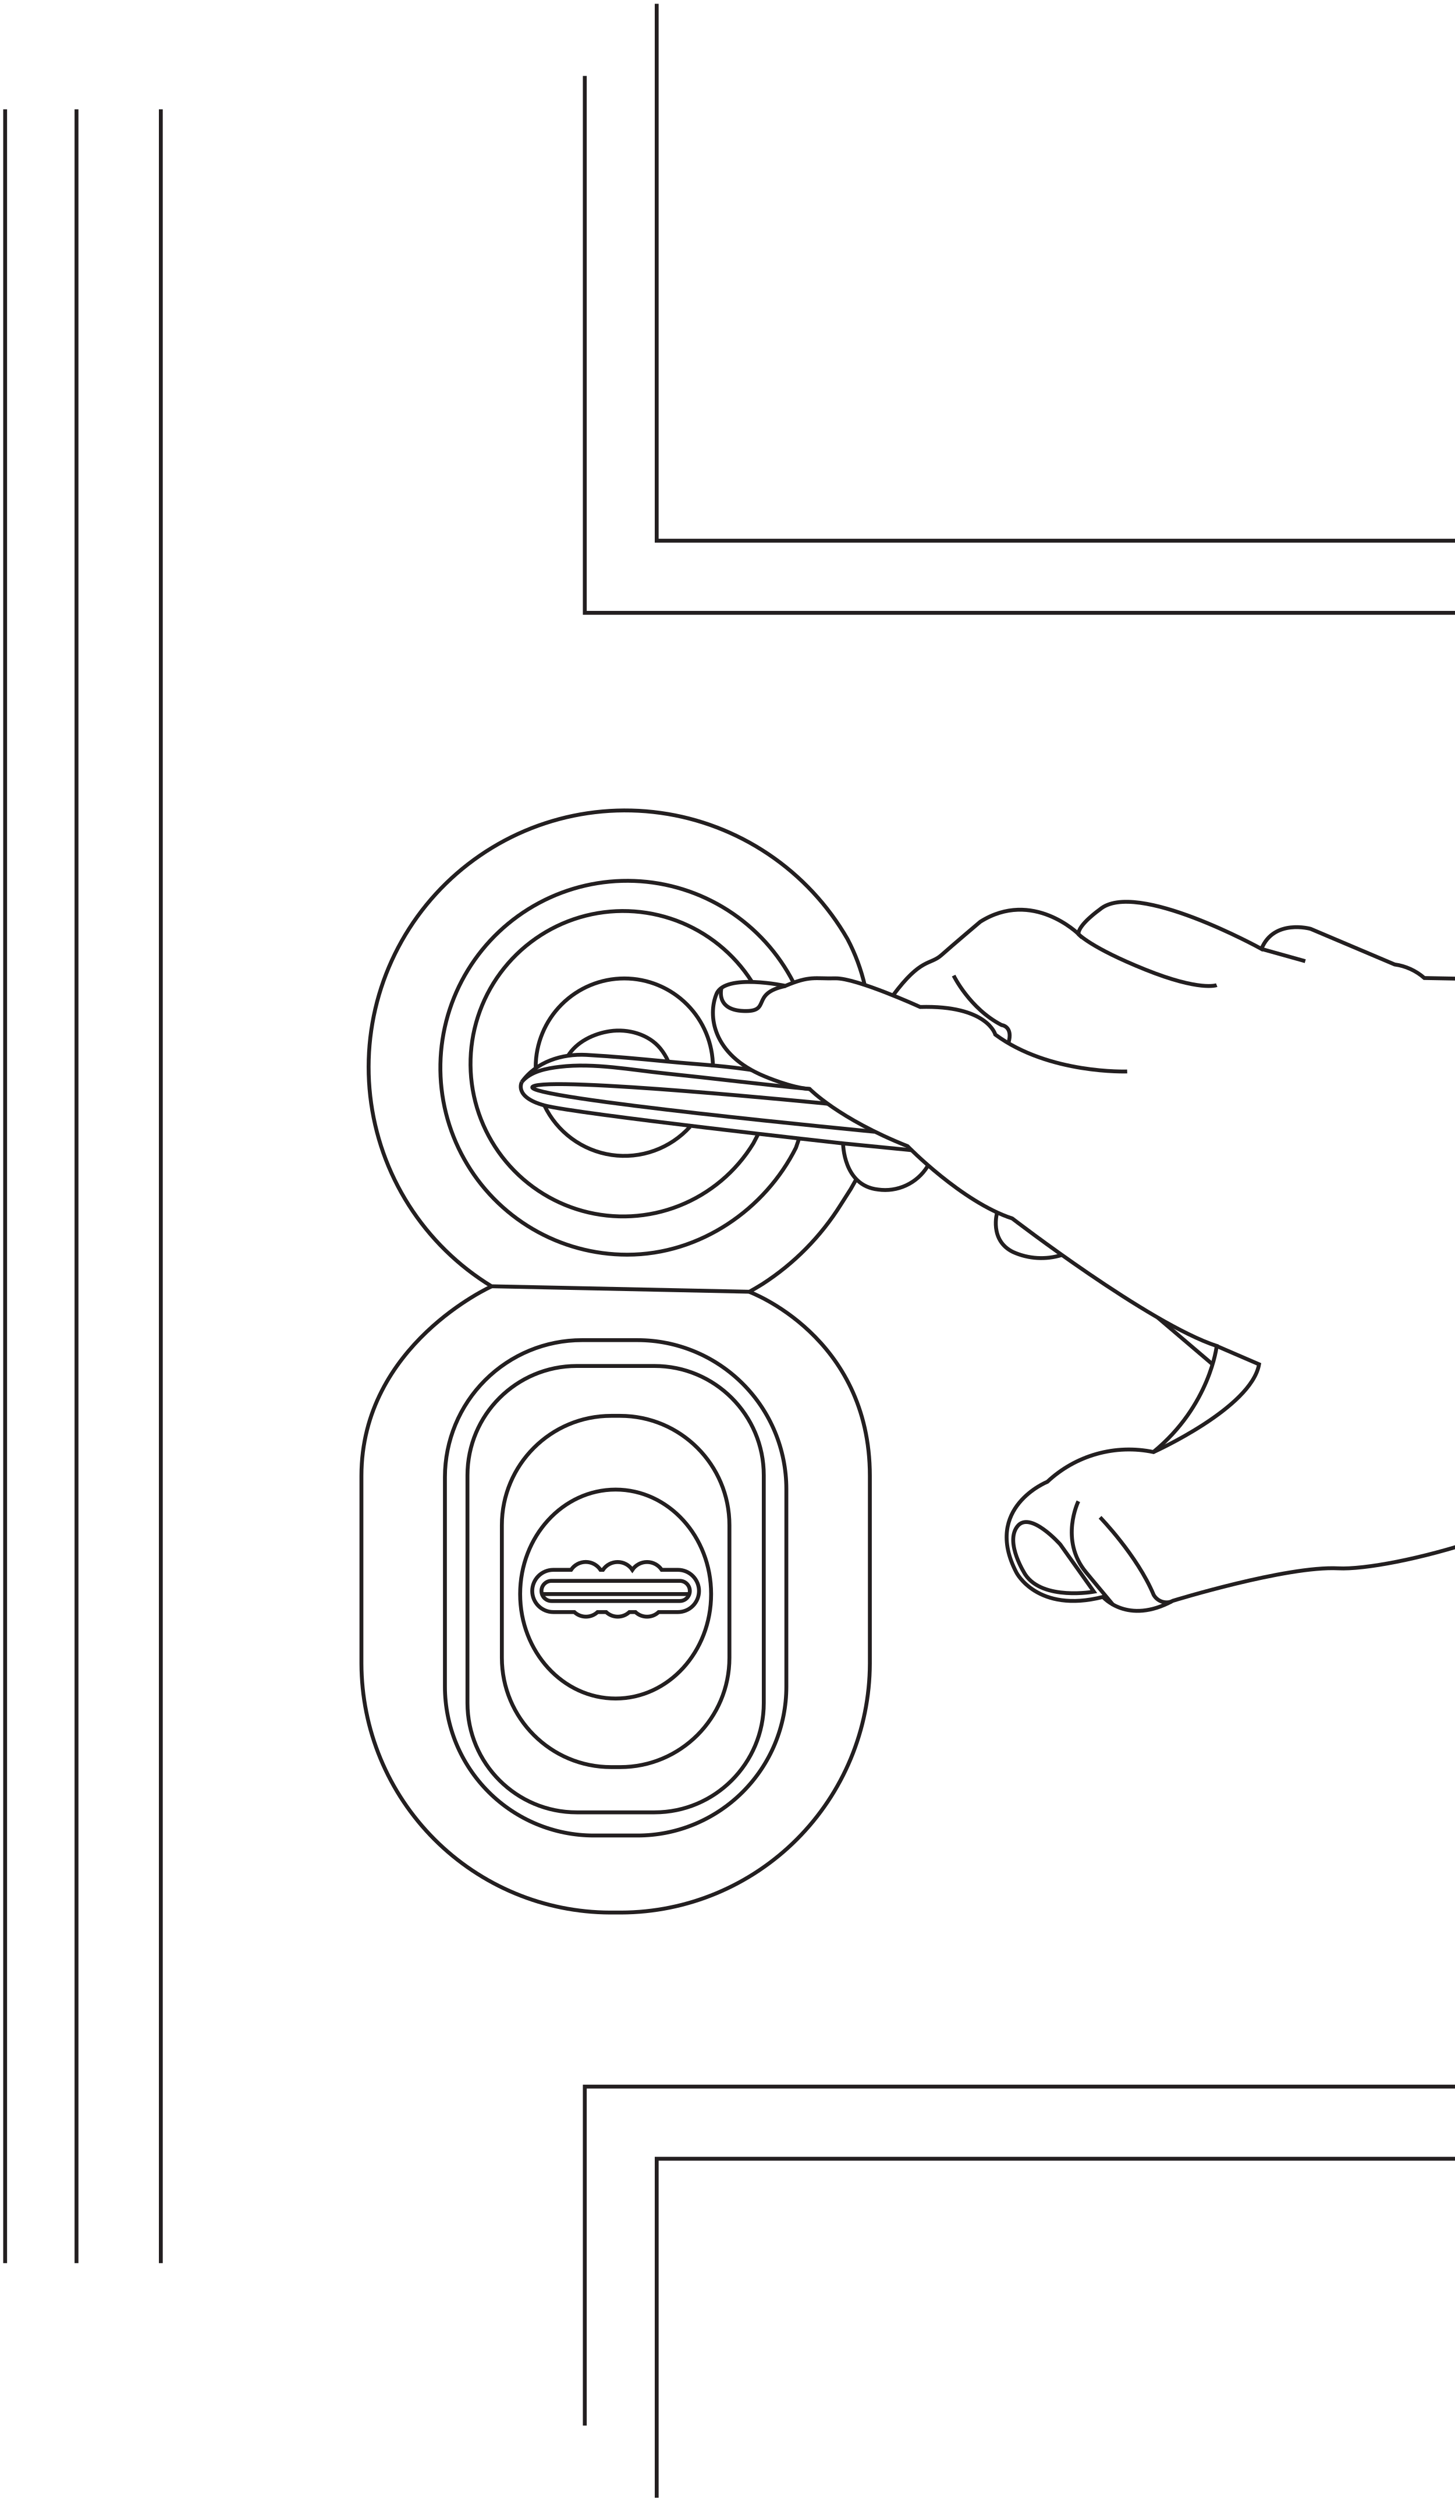 <svg width="283" height="486" viewBox="0 0 283 486" fill="none" xmlns="http://www.w3.org/2000/svg">
<path d="M316.857 228.392C316.909 228.671 316.97 228.951 317.03 229.23C318.086 234.073 319.421 238.901 320.802 243.676C322.182 248.451 323.925 253.377 326.694 257.647C330.02 262.784 334.697 266.881 339.314 270.901C339.043 270.683 334.999 273.165 334.509 273.451L331.333 275.118L324.083 278.89L314.857 283.741C305.051 296.565 270.349 305.369 260.286 304.863C250.222 304.358 228.104 311.177 228.104 311.177C219.301 315.983 214.525 310.423 214.525 310.423C201.701 313.69 197.673 305.64 197.673 305.64C191.14 293.072 203.708 288.041 203.708 288.041C206.427 285.49 209.722 283.632 213.312 282.625C216.902 281.617 220.683 281.49 224.332 282.255C235.391 273.202 236.651 261.638 236.651 261.638C223.42 257.285 196.888 236.856 196.888 236.856C187.081 233.65 176.52 222.802 176.52 222.802C163.039 217.431 157.472 211.675 157.472 211.675C153.987 211.487 148.706 209.224 148.706 209.224C138.424 204.984 137.67 197.252 139.367 193.193C141.064 189.135 152.757 191.639 152.757 191.639C157.57 189.61 158.415 190.274 162.473 190.176C166.532 190.078 178.972 195.743 178.972 195.743C192.083 195.366 193.591 201.114 193.591 201.114C204.055 208.846 219.24 208.281 219.24 208.281" stroke="#231F20" stroke-width="0.754" stroke-miterlimit="10"/>
<path d="M173.668 193.517C179.213 186.079 180.857 187.664 183.12 185.649C185.383 183.635 190.664 179.177 190.664 179.177C200.848 172.765 209.772 181.561 209.772 181.561C209.652 179.803 213.921 176.785 213.921 176.785C220.839 170.879 245.356 184.457 245.356 184.457C247.748 178.543 254.914 180.557 254.914 180.557L271.254 187.475C273.4 187.77 275.412 188.688 277.04 190.115L283.452 190.236C289.864 190.364 310.361 200.548 313.378 202.057C315.269 202.979 317.316 203.534 319.413 203.694C318.757 203.694 317.46 207.466 317.309 207.873C315.37 213.26 315.355 218.819 316.162 224.334C316.162 224.334 314.525 227.231 317.06 229.23" stroke="#231F20" stroke-width="0.754" stroke-miterlimit="10"/>
<path d="M253.875 186.841L245.328 184.457" stroke="#231F20" stroke-width="0.754" stroke-miterlimit="10"/>
<path d="M236.651 191.496C236.651 191.496 233.415 192.755 222.77 188.478C212.126 184.201 209.742 181.561 209.742 181.561" stroke="#231F20" stroke-width="0.754" stroke-miterlimit="10"/>
<path d="M209.743 291.828C209.743 291.828 206.016 299.372 211.252 305.656L216.487 311.947" stroke="#231F20" stroke-width="0.754" stroke-miterlimit="10"/>
<path d="M199.438 306.1C199.438 306.1 195.41 299.936 197.862 296.73C200.313 293.524 206.228 300.223 206.228 300.223L212.761 309.404C212.761 309.404 202.871 311.184 199.438 306.1Z" stroke="#231F20" stroke-width="0.754" stroke-miterlimit="10"/>
<path d="M213.961 294.943C213.961 294.943 221.188 302.359 224.394 310.031C224.728 310.609 225.251 311.054 225.875 311.292C226.498 311.53 227.185 311.545 227.819 311.336" stroke="#231F20" stroke-width="0.754" stroke-miterlimit="10"/>
<path d="M180.392 226.747C179.399 228.348 177.96 229.625 176.251 230.421C174.543 231.217 172.639 231.497 170.774 231.228C163.984 230.473 163.984 222.266 163.984 222.266L177.276 223.578" stroke="#231F20" stroke-width="0.754" stroke-miterlimit="10"/>
<path d="M193.939 235.709C193.939 235.709 192.355 241.125 197.07 243.389C200.047 244.723 203.408 244.924 206.522 243.954" stroke="#231F20" stroke-width="0.754" stroke-miterlimit="10"/>
<path d="M225.199 256.139L235.851 265.206" stroke="#231F20" stroke-width="0.754" stroke-miterlimit="10"/>
<path d="M140.324 192.075C140.324 192.075 139.087 196.338 144.647 196.526C150.207 196.715 145.786 193.147 152.756 191.668" stroke="#231F20" stroke-width="0.754" stroke-miterlimit="10"/>
<path d="M185.484 189.639C185.484 189.639 188.592 196.051 194.816 199.257C194.816 199.257 197.147 199.476 196.121 202.81" stroke="#231F20" stroke-width="0.754" stroke-miterlimit="10"/>
<path d="M224.332 282.269C224.332 282.269 243.38 273.73 244.889 265.205L236.651 261.652" stroke="#231F20" stroke-width="0.754" stroke-miterlimit="10"/>
<path d="M168.231 191.67C167.503 188.493 166.365 185.424 164.843 182.542C161.049 175.951 155.797 170.314 149.491 166.063C143.185 161.812 135.99 159.058 128.457 158.013C120.924 156.967 113.251 157.658 106.025 160.031C98.8 162.404 92.212 166.398 86.766 171.706C81.32 177.015 77.159 183.498 74.601 190.661C72.044 197.823 71.157 205.476 72.01 213.033C72.862 220.591 75.43 227.854 79.519 234.267C83.607 240.68 89.108 246.073 95.599 250.036L145.758 251.099C146.625 250.617 147.478 250.111 148.315 249.591C154.451 245.631 159.642 240.372 163.523 234.186L165.477 231.124L166.556 229.215" stroke="#231F20" stroke-width="0.754" stroke-miterlimit="10"/>
<path d="M154.356 191.036C151.42 185.284 147.004 180.419 141.563 176.94C136.122 173.462 129.852 171.496 123.399 171.246C116.945 170.996 110.542 172.47 104.848 175.517C99.154 178.563 94.374 183.072 91.001 188.58C87.629 194.087 85.785 200.394 85.659 206.851C85.534 213.307 87.131 219.681 90.287 225.315C93.443 230.95 98.044 235.641 103.615 238.907C109.187 242.173 115.528 243.894 121.986 243.895C136.229 243.895 148.857 235.016 154.816 223.09L155.427 221.309" stroke="#231F20" stroke-width="0.754" stroke-miterlimit="10"/>
<path d="M146.217 190.795C142.747 185.363 137.603 181.208 131.563 178.957C125.523 176.707 118.915 176.484 112.736 178.322C106.558 180.16 101.146 183.959 97.318 189.144C93.49 194.33 91.454 200.621 91.517 207.066C91.58 213.512 93.74 219.761 97.669 224.871C101.599 229.98 107.084 233.672 113.297 235.388C119.51 237.104 126.113 236.751 132.108 234.383C138.103 232.014 143.164 227.759 146.526 222.26L147.492 220.404" stroke="#231F20" stroke-width="0.754" stroke-miterlimit="10"/>
<path d="M120.622 275.223H118.864C107.128 275.223 97.613 284.737 97.613 296.473V322.25C97.613 333.987 107.128 343.501 118.864 343.501H120.622C132.358 343.501 141.873 333.987 141.873 322.25V296.473C141.873 284.737 132.358 275.223 120.622 275.223Z" stroke="#231F20" stroke-width="0.754" stroke-miterlimit="10"/>
<path d="M127.305 265.529H112.173C100.436 265.529 90.922 275.044 90.922 286.78V331.047C90.922 342.783 100.436 352.298 112.173 352.298H127.305C139.042 352.298 148.556 342.783 148.556 331.047V286.78C148.556 275.044 139.042 265.529 127.305 265.529Z" stroke="#231F20" stroke-width="0.754" stroke-miterlimit="10"/>
<path d="M113.184 260.506H123.994C131.673 260.506 139.037 263.556 144.467 268.986C149.896 274.416 152.947 281.78 152.947 289.459V327.872C152.945 331.673 152.194 335.436 150.738 338.947C149.281 342.458 147.147 345.648 144.458 348.335C141.769 351.021 138.577 353.152 135.064 354.604C131.552 356.057 127.787 356.804 123.986 356.802H115.492C107.813 356.802 100.449 353.752 95.019 348.322C89.59 342.892 86.539 335.528 86.539 327.849V287.113C86.547 280.052 89.358 273.283 94.354 268.294C99.35 263.305 106.123 260.504 113.184 260.506V260.506Z" stroke="#231F20" stroke-width="0.754" stroke-miterlimit="10"/>
<path d="M145.757 251.128C145.757 251.128 169.188 259.72 169.188 286.886V323.375C169.15 336.2 164.039 348.489 154.97 357.557C145.901 366.626 133.612 371.738 120.787 371.775H118.69C105.866 371.738 93.578 366.626 84.51 357.557C75.442 348.488 70.333 336.199 70.297 323.375V286.886C70.297 261.418 95.599 250.064 95.599 250.064" stroke="#231F20" stroke-width="0.754" stroke-miterlimit="10"/>
<path d="M163.982 222.267C163.982 222.267 111.93 216.519 105.895 214.882C99.86 213.245 101.489 210.355 101.489 210.355" stroke="#231F20" stroke-width="0.754" stroke-miterlimit="10"/>
<path d="M146.219 208.008C146.113 208.008 146.022 207.962 145.917 207.947L144.876 207.804C139.844 207.095 134.699 206.831 129.637 206.333C124.447 205.828 119.265 205.345 114.06 205.058C109.307 204.802 104.328 206.371 101.477 210.339C103.181 208.242 106.342 207.676 108.862 207.374C115.591 206.567 122.833 207.993 129.562 208.679C138.871 209.637 148.15 210.806 157.474 211.697" stroke="#231F20" stroke-width="0.754" stroke-miterlimit="10"/>
<path d="M160.942 214.549C160.942 214.549 106.393 209.095 103.609 211.237C100.825 213.379 170.1 219.995 170.1 219.995" stroke="#231F20" stroke-width="0.754" stroke-miterlimit="10"/>
<path d="M119.741 330.172C129.998 330.172 138.313 321.08 138.313 309.864C138.313 298.649 129.998 289.557 119.741 289.557C109.483 289.557 101.168 298.649 101.168 309.864C101.168 321.08 109.483 330.172 119.741 330.172Z" stroke="#231F20" stroke-width="0.754" stroke-miterlimit="10"/>
<path d="M131.884 305.158H128.708C128.393 304.689 127.967 304.306 127.468 304.041C126.97 303.775 126.414 303.637 125.849 303.637C125.284 303.637 124.728 303.775 124.23 304.041C123.731 304.306 123.306 304.689 122.99 305.158C122.674 304.689 122.249 304.306 121.75 304.041C121.252 303.775 120.696 303.637 120.131 303.637C119.566 303.637 119.01 303.775 118.512 304.041C118.013 304.306 117.587 304.689 117.272 305.158H116.797C116.482 304.686 116.057 304.3 115.557 304.032C115.058 303.765 114.5 303.625 113.934 303.625C113.367 303.625 112.809 303.765 112.31 304.032C111.811 304.3 111.385 304.686 111.071 305.158H107.586C106.501 305.168 105.465 305.607 104.703 306.378C103.941 307.15 103.516 308.192 103.52 309.277C103.524 310.36 103.956 311.398 104.722 312.163C105.487 312.929 106.525 313.361 107.608 313.365H111.705C112.318 313.94 113.127 314.259 113.968 314.259C114.808 314.259 115.617 313.94 116.231 313.365H117.89C118.504 313.94 119.313 314.259 120.154 314.259C120.994 314.259 121.803 313.94 122.417 313.365H123.586C124.199 313.941 125.008 314.262 125.849 314.262C126.69 314.262 127.499 313.941 128.112 313.365H131.884C132.965 313.357 133.998 312.924 134.761 312.158C135.524 311.393 135.954 310.357 135.958 309.277C135.962 308.191 135.535 307.148 134.772 306.376C134.008 305.604 132.97 305.166 131.884 305.158V305.158Z" stroke="#231F20" stroke-width="0.754" stroke-miterlimit="10"/>
<path d="M132.217 307.299H107.27C106.191 307.299 105.316 308.174 105.316 309.253V309.26C105.316 310.339 106.191 311.214 107.27 311.214H132.217C133.297 311.214 134.171 310.339 134.171 309.26V309.253C134.171 308.174 133.297 307.299 132.217 307.299Z" stroke="#231F20" stroke-width="0.754" stroke-miterlimit="10"/>
<path d="M105.367 309.865H134.109" stroke="#231F20" stroke-width="0.754" stroke-miterlimit="10"/>
<path d="M31.281 21.248V439.927" stroke="#231F20" stroke-width="0.754" stroke-miterlimit="10"/>
<path d="M14.879 21.248V439.927" stroke="#231F20" stroke-width="0.754" stroke-miterlimit="10"/>
<path d="M1 21.248V439.927" stroke="#231F20" stroke-width="0.754" stroke-miterlimit="10"/>
<path d="M350.712 105.104H127.727V0.736" stroke="#231F20" stroke-width="0.754" stroke-miterlimit="10"/>
<path d="M336.728 119.128H113.742V14.76" stroke="#231F20" stroke-width="0.754" stroke-miterlimit="10"/>
<path d="M350.712 419.633H127.727V485.528" stroke="#231F20" stroke-width="0.754" stroke-miterlimit="10"/>
<path d="M336.728 405.609H113.742V471.504" stroke="#231F20" stroke-width="0.754" stroke-miterlimit="10"/>
<path d="M110.43 205.324C112.104 202.518 115.499 200.911 118.637 200.451C122.153 199.93 126.181 201.039 128.444 203.823C129.051 204.574 129.559 205.4 129.953 206.282" stroke="#231F20" stroke-width="0.754" stroke-miterlimit="10"/>
<path d="M134.225 219.008C132.327 221.108 129.941 222.709 127.278 223.669C124.615 224.629 121.756 224.918 118.955 224.511C116.153 224.104 113.495 223.013 111.215 221.335C108.936 219.656 107.104 217.443 105.883 214.889" stroke="#231F20" stroke-width="0.754" stroke-miterlimit="10"/>
<path d="M104.191 207.435C104.191 202.863 106.007 198.479 109.24 195.246C112.473 192.013 116.857 190.197 121.429 190.197C126.001 190.197 130.385 192.013 133.618 195.246C136.85 198.479 138.666 202.863 138.666 207.435" stroke="#231F20" stroke-width="0.754" stroke-miterlimit="10"/>
</svg>
